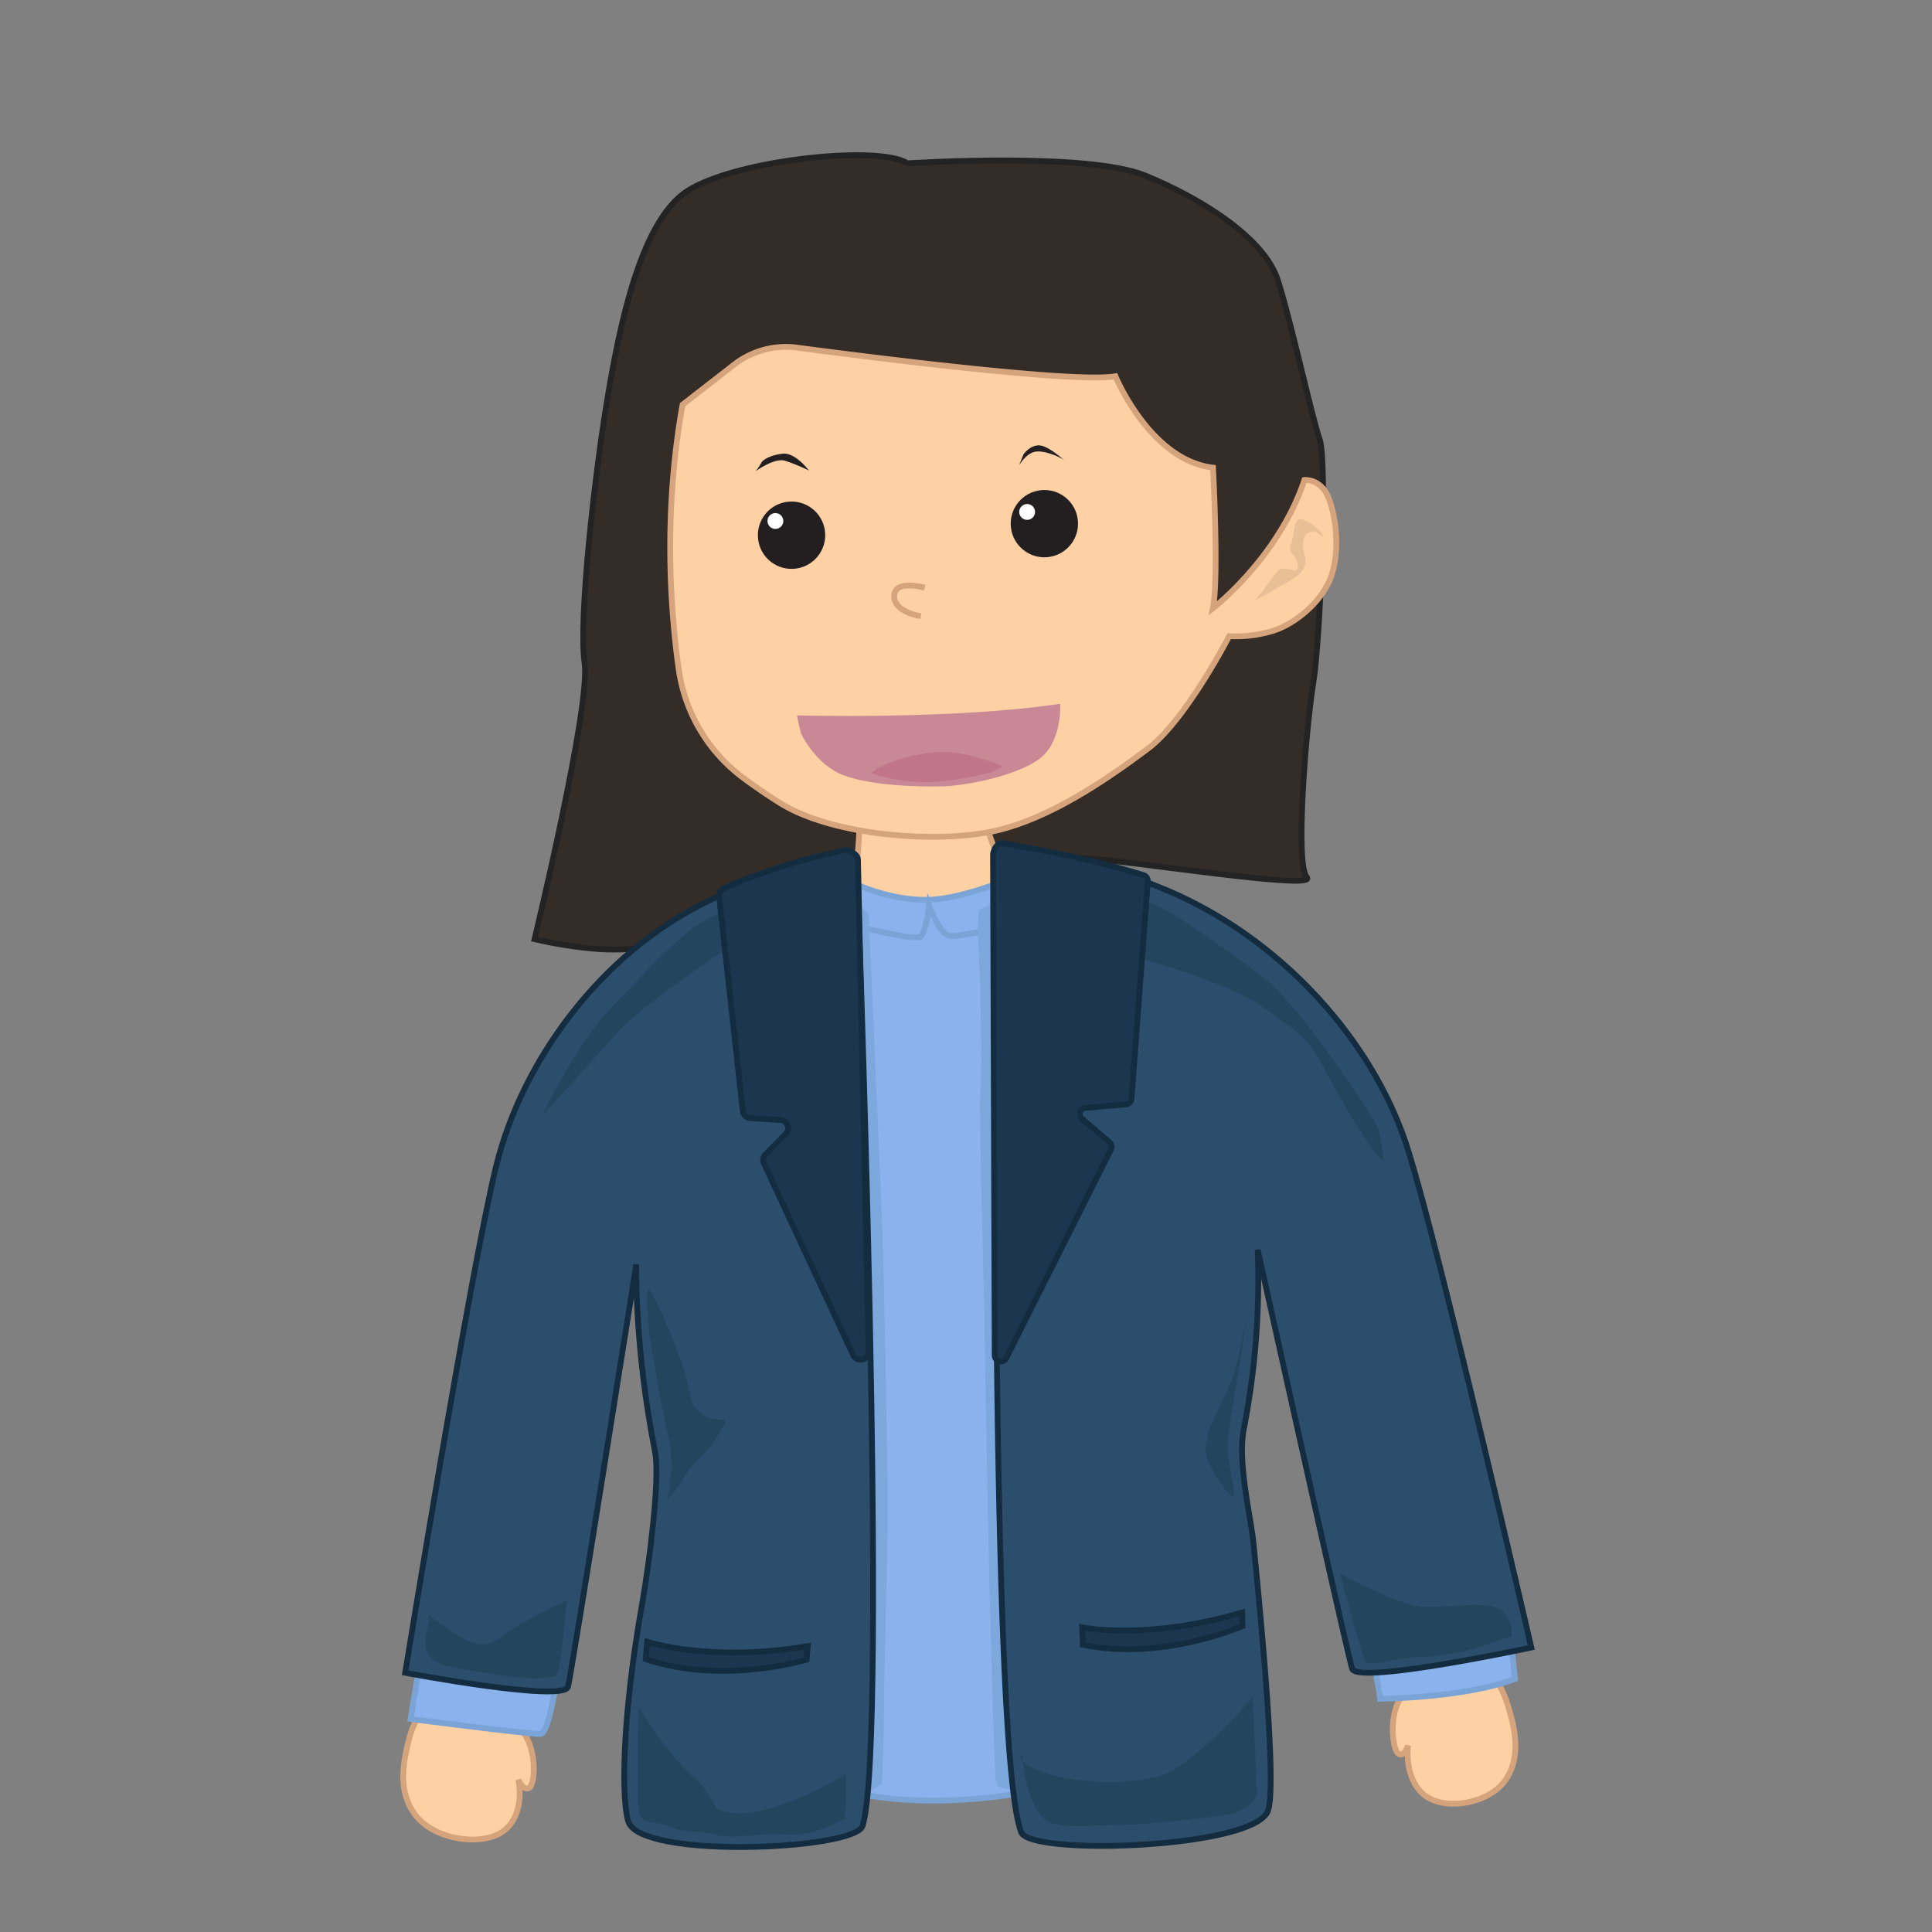 <svg id="Layer_2" data-name="Layer 2" xmlns="http://www.w3.org/2000/svg" viewBox="0 0 1000 1000"><rect x="0" y="0" width="1000" height="1000" fill="#808080" stroke="none"/><defs><style>.cls-1{fill:#332c27;stroke:#232323;}.cls-1,.cls-10,.cls-12,.cls-2,.cls-8{stroke-miterlimit:10;stroke-width:3px;}.cls-2{fill:#fed1a5;stroke:#d6a47c;}.cls-3{fill:#c88896;}.cls-4{fill:#eabf98;}.cls-5{fill:#c0758a;}.cls-6{fill:#231f20;}.cls-7{fill:#fff;}.cls-8{fill:#8ab2ed;stroke:#7ba4d6;}.cls-9{fill:#7ca8dd;}.cls-10{fill:#2b4e6c;}.cls-10,.cls-12{stroke:#142c3f;}.cls-11{fill:#24455e;}.cls-12{fill:#1c364f;}</style></defs><title>teacher</title><path class="cls-1" d="M454.43,458.25s-55.87,12.85-78.25,20.93-39.36,12.3-58.33,12.31-41.18-5.38-41.18-5.38,29.11-120.27,25.92-142.81,4.86-94.39,11.48-135,17.23-90.51,39.31-107.76,101.33-26,116.34-16c0,0,92.81-6.1,123.2,6.37s61.65,32.86,68.46,54,17.63,71,21.68,82.5.34,104-3.23,125.55-9.77,93.94-3.42,101.07-92.07-8.61-114.13-9.72S454.43,458.25,454.43,458.25Z"/><path class="cls-2" d="M522,457.87s-19.5-45.38-19.18-66.41-45.39-41.53-45.39-41.53l-11.08,28.38s-.5,76.05-6.14,87.24,45.2,9.07,45.2,9.07Z"/><path class="cls-2" d="M351.3,346.34c-4.42-31.41-7.93-81.62,2-136.87L380,188.71a43.58,43.58,0,0,1,32.44-8.78c41.95,5.55,144.22,18.41,164.9,14.83,0,0,17.95,43.47,50.5,47.3,0,0,3.11,57.41-.06,72.82,0,0,34-26.21,47.39-66.42,0,0,8.54-.89,12.54,9.38s5.79,27.35,1.33,40.34-18.76,25.09-30.89,28.55a66.15,66.15,0,0,1-21.94,2.55s-22.44,43.57-42.15,58.29-51.4,37.17-81.8,43.07-81.95,1.46-108.18-14.82c-7-4.32-13.52-8.87-19.4-13.23A84.89,84.89,0,0,1,351.3,346.34Z"/><path class="cls-3" d="M412.5,370.29s80.84,2.29,136.25-6c0,0,1.27,20.11-11.29,28.89S500,406.59,488.35,407s-38-.28-52.2-5.9-21.51-21.35-21.51-21.35S413.24,374.44,412.5,370.29Z"/><path class="cls-4" d="M648.47,311.16c1.84-.06,8.24-10.06,12.36-15.09s11.1,2.7,10.9-3.41-5.68-5.33-3.44-11.52.75-14.71,7-11.85,9.41,7,9.45,8.26-1.92-2.39-5-2.29-4.85,1.38-5.3,6.29,3.33,8.46-.17,13.47-9,6.41-13.76,9.63A101.86,101.86,0,0,1,648.47,311.16Z"/><path class="cls-5" d="M450.8,400.24a98.27,98.27,0,0,0,27.69,4.6c14.69.13,34.11-4.78,35.31-5.44s5.42-2.62,5.42-2.62-19.25-8.55-33.9-7.46S456.76,395.15,450.8,400.24Z"/><circle class="cls-6" cx="410.24" cy="275.75" r="17.42" transform="matrix(1, -0.03, 0.03, 1, -8.81, 13.58)"/><circle class="cls-7" cx="401.33" cy="269.69" r="4.1" transform="translate(-8.62 13.29) rotate(-1.88)"/><circle class="cls-6" cx="540.56" cy="271.04" r="17.42"/><circle class="cls-7" cx="531.64" cy="264.98" r="4.1"/><path class="cls-6" d="M391.18,243.86s9.56-7,15.12-5.39a91.68,91.68,0,0,1,12.41,5.1s-7-9.56-13.75-8.73-10.29,3.4-10.86,4.64A42.74,42.74,0,0,1,391.18,243.86Z"/><path class="cls-6" d="M527.53,240.67c.59-.63,4.05-6.87,9.55-7s13.59,3.84,14.24,5c0,0-8.2-7.68-13.11-8.13s-8.42,4.56-8.42,4.56Z"/><path class="cls-2" d="M478.61,304.19s-15.45-4.39-15.78,4.18,13.81,10.56,13.81,10.56"/><path class="cls-2" d="M237.18,766.48c-3.84,14.58-18,111-19,115.6-1.95,9-4.43,9.23-7,20.16s-5.51,26.08,4.66,38.25,35.42,15.62,45.87,6.35,6.58-25.71,6.58-25.71,2.61,6.3,5.76,4.17,4.51-23.2-6.67-32.49L271,875.56l16.25-97.65S240.87,752.48,237.18,766.48Z"/><path class="cls-2" d="M746.72,749.73c4.62,14.33,24.74,109.47,26,114,2.46,8.88,4.79,9,8,19.79s7,25.69-1.59,37.95-31.9,16.22-42.31,7.27-8-25.29-8-25.29-2,6.29-5.06,4.25-5.87-22.86,3.88-32.3l-4.65-17-22.16-96.26S742.27,736,746.72,749.73Z"/><path class="cls-8" d="M430.77,924.61S480.46,945,572.63,918l9.18-147.38L556,532.3l-16.65-80.5-44.58,13.47s-19.89,3.65-36.05-.82-30.34-10-30.34-10l-10.49,290.5Z"/><path class="cls-8" d="M439.43,456.08s20.35,10.34,41.34,9.65,50.54-14.67,50.54-14.67-3.24,23.12-3.18,25.12-31.72,9.05-36.75,8.21-10.52-15.66-10.52-15.66-1.54,14-4.47,16.15-36.21-5.82-41.3-8.65S432.43,456.31,439.43,456.08Z"/><path class="cls-8" d="M217.52,859.56l-5,30.18s62.29,8,67.29,7.8,9.75-38.34,9.75-38.34Z"/><path class="cls-8" d="M710.75,858.41s3.65,19.89,3.69,20.89h0s44-.45,69.7-10.29l-2.92-27.92Z"/><path class="cls-9" d="M528.5,926.5c-2-1-12,1-13-4s-4-126-4-131-2-99-2-110-3-106-2-117,0-34,0-49-3-44,0-45,10-6,10-6,15,186,15,192-3,101-3,101,0,124,1,137S528.5,926.5,528.5,926.5Z"/><path class="cls-9" d="M456.5,923.5c-4,1-10,11-13,0s1-97,0-121-7-164-6-191-5-106-5-124,4-26,7-23,10.12,8.41,10.12,8.41S455.5,607.5,456.5,630.5s3,133,3,151-2,88-2,105S456.5,923.5,456.5,923.5Z"/><path class="cls-10" d="M446.45,945.11c-4,12.38-114,17.3-121.13-2C322,934,321,894.16,332.58,828.78c3.37-19.13,9.21-63.38,6.47-77.26-10.8-54.67-9.73-97-9.73-97S296.11,864.78,294,873.06s-84.28-7.24-84.28-7.24,33.89-208.42,47.08-262.18,53.32-109.51,108.67-136.73,78-22.68,78-22.68S460.29,901.83,446.45,945.11Z"/><path class="cls-11" d="M393.5,479.5s-59,38-74,55-39,43-39,43,17-36,36-56,38-41,52-47,35-21,35-11S393.5,479.5,393.5,479.5Z"/><path class="cls-12" d="M441.56,701.36l-46.13-99.13a4.25,4.25,0,0,1,.83-4.76l10.43-10.53a4.23,4.23,0,0,0-2.72-7.2l-15.61-1a4.24,4.24,0,0,1-3.93-3.76L372.22,464.15a4.23,4.23,0,0,1,2.42-4.3c7.66-3.53,28.06-12.41,62.27-19.7,2.6-.55,7.11,2.11,7.16,4.77l5.55,254.58A4.23,4.23,0,0,1,441.56,701.36Z"/><path class="cls-10" d="M528.6,948.42c4.93,12.28,120.71,8.34,127.7-11.19,3.65-10.18-.13-65-7.55-138.83-1.36-13.5-8.37-41.74-4.93-58.87A403.79,403.79,0,0,0,651,646.9s46.2,208.64,48.9,216.86,92.69-11,92.69-11-47.17-205.25-64.15-258.67S664.76,486,602.62,460.25s-86.84-20.56-86.84-20.56S511.39,905.51,528.6,948.42Z"/><path class="cls-11" d="M713.5,584.5c-1-4-41-65-60-79s-44-32-55-37-33-9-33-9-11,31,2,32,68,16,88,31,20,12,34,38,24,39,26,40S713.5,584.5,713.5,584.5Z"/><path class="cls-12" d="M520.88,702.89,575,595a3.17,3.17,0,0,0-.77-3.82L560,579a3.16,3.16,0,0,1,1.78-5.55l21-1.8a3.17,3.17,0,0,0,2.88-2.91l8.45-112.51a3.15,3.15,0,0,0-2.2-3.25c-7.73-2.43-33.82-10.14-73-16.51C516.24,436,514,440,514,442.63l.87,258.86A3.16,3.16,0,0,0,520.88,702.89Z"/><path class="cls-12" d="M560.14,842.33s33.25,6.91,82.8-7.72l.22,7s-41.42,18.37-82.72,9.71Z"/><path class="cls-12" d="M335,849.75s32.17,10.86,83.11,2.28l-.61,7s-43.32,13.27-83.29-.28Z"/><path class="cls-11" d="M782.35,847.09c-4.85.41-21.85,9.41-43.85,10.41s-30,6-32,2-13-45-13-45,29,16,42,17,32-3,40,1S782.35,847.09,782.35,847.09Z"/><path class="cls-11" d="M648.5,878.5c0,2,2,46,2,50s-8,10-16,11-39,5-53,5-34,3-41-3-11-23-11-30-7,0,11,6,42,6,59,2S648.5,878.5,648.5,878.5Z"/><path class="cls-11" d="M437.5,941.5c-5,2-17,9-31,8s-27,3-37,0-14,0-23-4-15,0-16-9,0-53,0-53,15,25,29,37,5,18,24,18,53-18,54-21S437.5,941.5,437.5,941.5Z"/><path class="cls-11" d="M293.5,828.5c-1,6-3,38-6,39s-12,2-25,0-15-2-30-5-13-13-11-21-4-8,8,0,19,14,31,5S293.5,828.5,293.5,828.5Z"/><path class="cls-11" d="M345.5,776.5c1-10,4-18,0-35s-6-33-8-42-3-30-2-32,12,22,18,40,2,19,11,25,15-3,8,9-13,14-17,21A106.62,106.62,0,0,1,345.5,776.5Z"/><path class="cls-11" d="M644.5,683.5c0,6-4,30-6,42s-3,16-3,24,4,23,3,25-12-13-14-21,3-18,10-32S644.5,683.5,644.5,683.5Z"/></svg>
